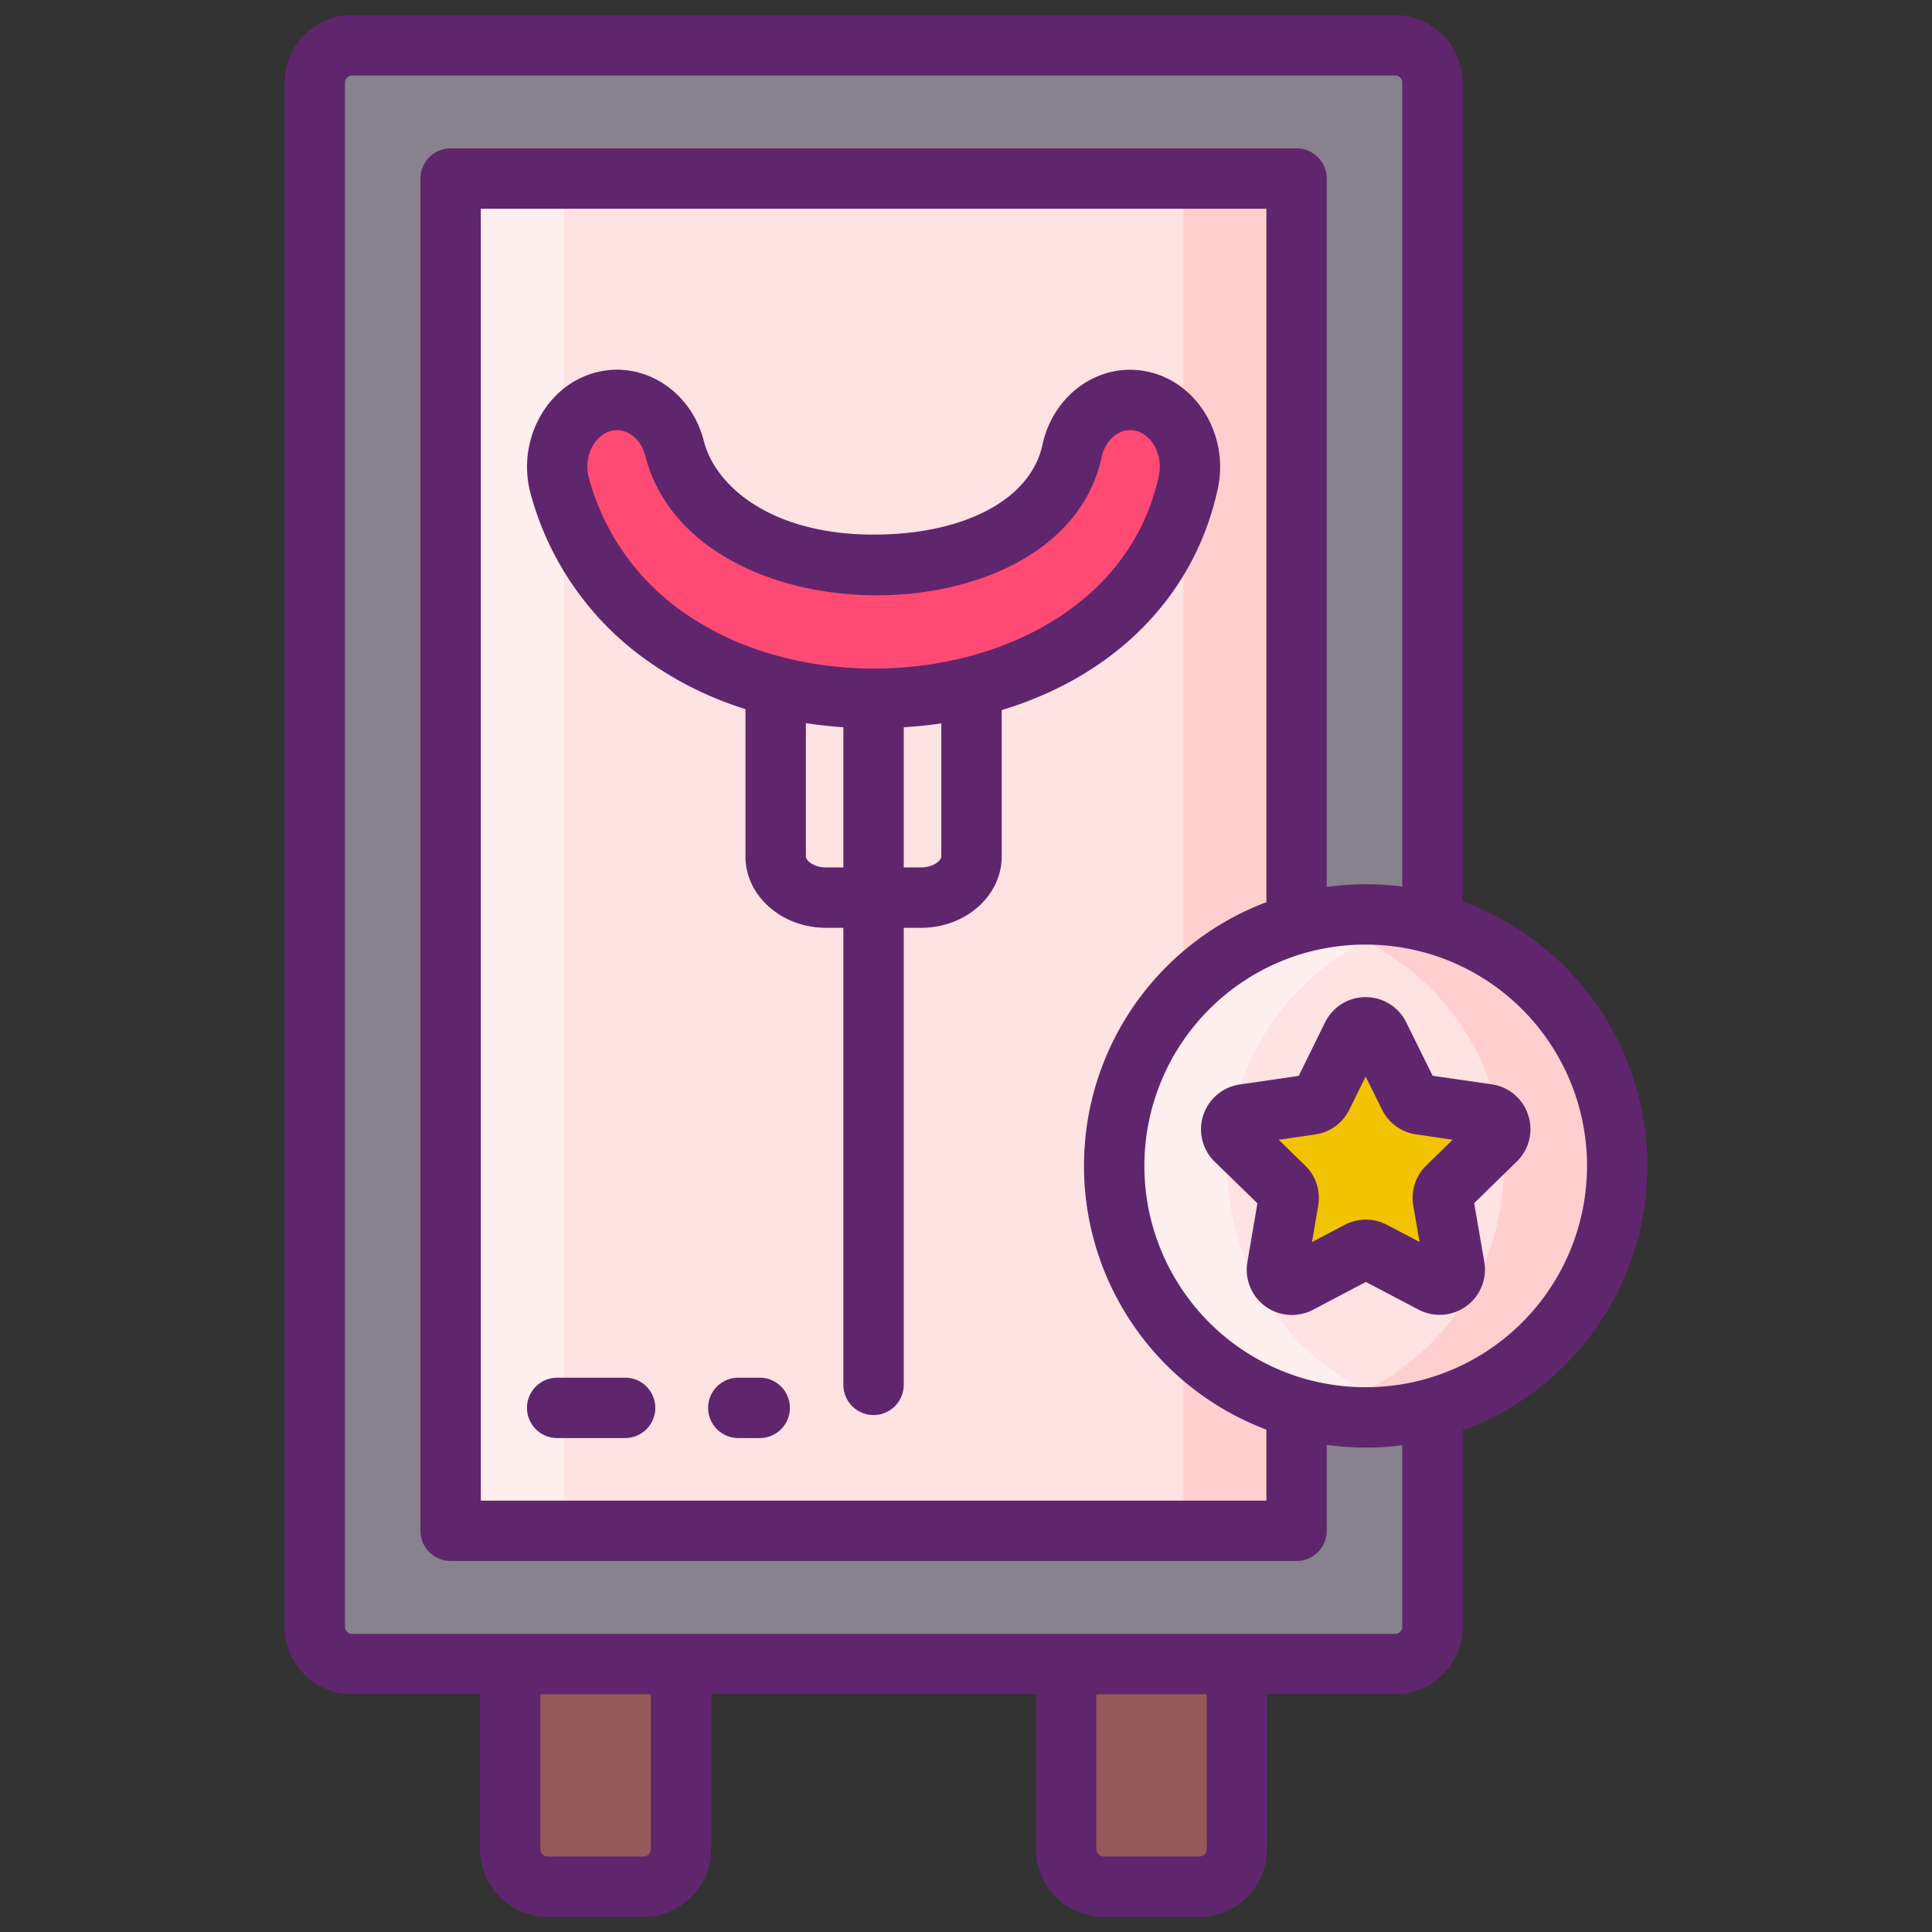 <svg xmlns="http://www.w3.org/2000/svg" viewBox="0 0 256 256"><rect x="0" y="0" width="256" height="256" fill="#333333" stroke="none"/><title>Foodies Expanded</title><rect x="41.706" y="6" width="148.096" height="214.5" rx="4.952" ry="4.952" fill="#87828e"/><rect x="26.161" y="57.202" width="179.186" height="112.097" transform="translate(229.005 -2.504) rotate(90)" fill="#ffe2e2"/><path d="M67.605,220.5H90.244a0,0,0,0,1,0,0V245a5,5,0,0,1-5,5H72.605a5,5,0,0,1-5-5V220.5A0,0,0,0,1,67.605,220.5Z" fill="#965959"/><path d="M141.265,220.5H163.9a0,0,0,0,1,0,0V245a5,5,0,0,1-5,5H146.265a5,5,0,0,1-5-5V220.5A0,0,0,0,1,141.265,220.5Z" fill="#965959"/><rect x="59.71" y="23.66" width="15" height="179.18" fill="#ffefee"/><rect x="156.8" y="23.66" width="15" height="179.18" fill="#ffcfcf"/><path d="M115.755,92.493c-10.309,0-19.672-2.7-27.078-7.8A35.765,35.765,0,0,1,74.135,64.243c-1.2-4.688,1.243-9.569,5.453-10.9s8.6,1.385,9.793,6.072c1.963,7.681,10.879,15.431,26.374,15.431,14.007,0,24.326-5.913,26.287-15.064,1.017-4.741,5.293-7.668,9.55-6.535s6.885,5.892,5.869,10.633C153.734,81.261,137.363,92.493,115.755,92.493Z" fill="#ff4a73"/><circle cx="180.96" cy="154.489" r="33.333" fill="#ffe2e2"/><path d="M188.46,186.98a33.674,33.674,0,0,1-7.5.84,33.33,33.33,0,0,1,0-66.66,33.674,33.674,0,0,1,7.5.84,33.349,33.349,0,0,0,0,64.98Z" fill="#ffefee"/><path d="M214.29,154.49a33.327,33.327,0,0,1-33.33,33.33,33.674,33.674,0,0,1-7.5-.84,33.349,33.349,0,0,0,0-64.98,33.674,33.674,0,0,1,7.5-.84A33.327,33.327,0,0,1,214.29,154.49Z" fill="#ffcfcf"/><path d="M197.073,147.634l-8.855-1.28a2,2,0,0,1-1.507-1.093l-3.965-8.02a2,2,0,0,0-3.587,0l-3.954,8.026a2,2,0,0,1-1.505,1.095l-8.853,1.293a2,2,0,0,0-1.106,3.412l6.412,6.241a2,2,0,0,1,.576,1.769l-1.506,8.82a2,2,0,0,0,2.9,2.106l7.916-4.169a2,2,0,0,1,1.861,0l7.922,4.158a2,2,0,0,0,2.9-2.111l-1.519-8.817a2,2,0,0,1,.574-1.77l6.4-6.25A2,2,0,0,0,197.073,147.634Z" fill="#f2c300"/><path d="M86.407,87.982A46.346,46.346,0,0,0,98.78,93.966V113.49c0,5.211,4.786,9.45,10.67,9.45h2.3V183.5a4,4,0,0,0,8,0V122.94h2.3c5.889,0,10.68-4.239,10.68-9.45v-19.4c14.919-4.5,25.572-15.054,28.642-29.376,1.455-6.788-2.472-13.668-8.752-15.337-6.574-1.748-13.016,2.7-14.489,9.56-1.55,7.232-10.333,11.9-22.376,11.9-13.349,0-20.919-6.239-22.5-12.421-1.747-6.836-8.4-10.949-14.876-8.9-6.19,1.962-9.833,9.008-8.121,15.707A39.765,39.765,0,0,0,86.407,87.982ZM109.45,114.94c-1.657,0-2.67-.938-2.67-1.45V95.817c1.628.248,3.284.435,4.97.545V114.94Zm15.28-1.45c0,.512-1.018,1.45-2.68,1.45h-2.3V96.366q2.542-.156,4.98-.512ZM80.8,57.152c2.073-.659,4.105.9,4.707,3.25,6.306,24.676,55.236,24.528,60.449.215.523-2.441,2.543-4.061,4.61-3.507,2.183.58,3.55,3.3,2.986,5.928-5.529,25.786-42.318,32.342-62.6,18.358A31.771,31.771,0,0,1,78.01,63.253C77.341,60.637,78.618,57.844,80.8,57.152Z" fill="#5f266d"/><path d="M193.8,119.433V10.95A8.96,8.96,0,0,0,184.85,2H46.66a8.96,8.96,0,0,0-8.95,8.95v204.6a8.96,8.96,0,0,0,8.95,8.95H63.605V245a9.01,9.01,0,0,0,9,9H85.244a9.01,9.01,0,0,0,9-9V224.5h43.021V245a9.01,9.01,0,0,0,9,9H158.9a9.01,9.01,0,0,0,9-9V224.5H184.85a8.96,8.96,0,0,0,8.95-8.95v-26a37.337,37.337,0,0,0,0-70.114ZM86.244,245a1,1,0,0,1-1,1H72.605a1,1,0,0,1-1-1V224.5H86.244Zm73.66,0a1,1,0,0,1-1,1H146.265a1,1,0,0,1-1-1V224.5H159.9Zm25.9-29.45a.951.951,0,0,1-.95.95H46.66a.951.951,0,0,1-.95-.95V10.95a.951.951,0,0,1,.95-.95H184.85a.951.951,0,0,1,.95.95V117.471a37.962,37.962,0,0,0-10,.054V23.66a4,4,0,0,0-4-4H59.71a4,4,0,0,0-4,4V202.84a4,4,0,0,0,4,4H171.8a4,4,0,0,0,4-4V191.454a38.006,38.006,0,0,0,10,.056Zm-18-187.89v91.885a37.346,37.346,0,0,0,0,69.889v9.406H63.71V27.66Zm20.943,155.112,0,0h-.01A29.652,29.652,0,0,1,172.9,182.7h0a29.348,29.348,0,0,1,0-56.426h0a29.715,29.715,0,0,1,15.833-.072h.008l0,0a29.335,29.335,0,0,1,0,56.565Z" fill="#5f266d"/><path d="M202.491,147.755a5.96,5.96,0,0,0-4.845-4.08h0l-7.814-1.129-3.5-7.077a5.961,5.961,0,0,0-5.378-3.341h0a5.962,5.962,0,0,0-5.378,3.349l-3.489,7.083-7.811,1.14a6,6,0,0,0-3.319,10.237l5.658,5.506-1.329,7.784a5.992,5.992,0,0,0,8.71,6.318l6.987-3.68,6.992,3.671a6,6,0,0,0,8.7-6.333l-1.34-7.78,5.65-5.517A5.961,5.961,0,0,0,202.491,147.755Zm-13.5,6.675a6,6,0,0,0-1.725,5.314l.831,4.823-4.335-2.275a6,6,0,0,0-5.583.006l-4.331,2.28.824-4.824a6,6,0,0,0-1.73-5.31l-3.507-3.414,4.847-.708a6,6,0,0,0,4.511-3.285l2.163-4.39,2.17,4.389a6,6,0,0,0,4.52,3.277l4.844.7Z" fill="#5f266d"/><path d="M100.667,182.55H97.83a4,4,0,1,0,0,8h2.837a4,4,0,0,0,0-8Z" fill="#5f266d"/><path d="M73.83,190.55h9a4,4,0,0,0,0-8h-9a4,4,0,1,0,0,8Z" fill="#5f266d"/></svg>